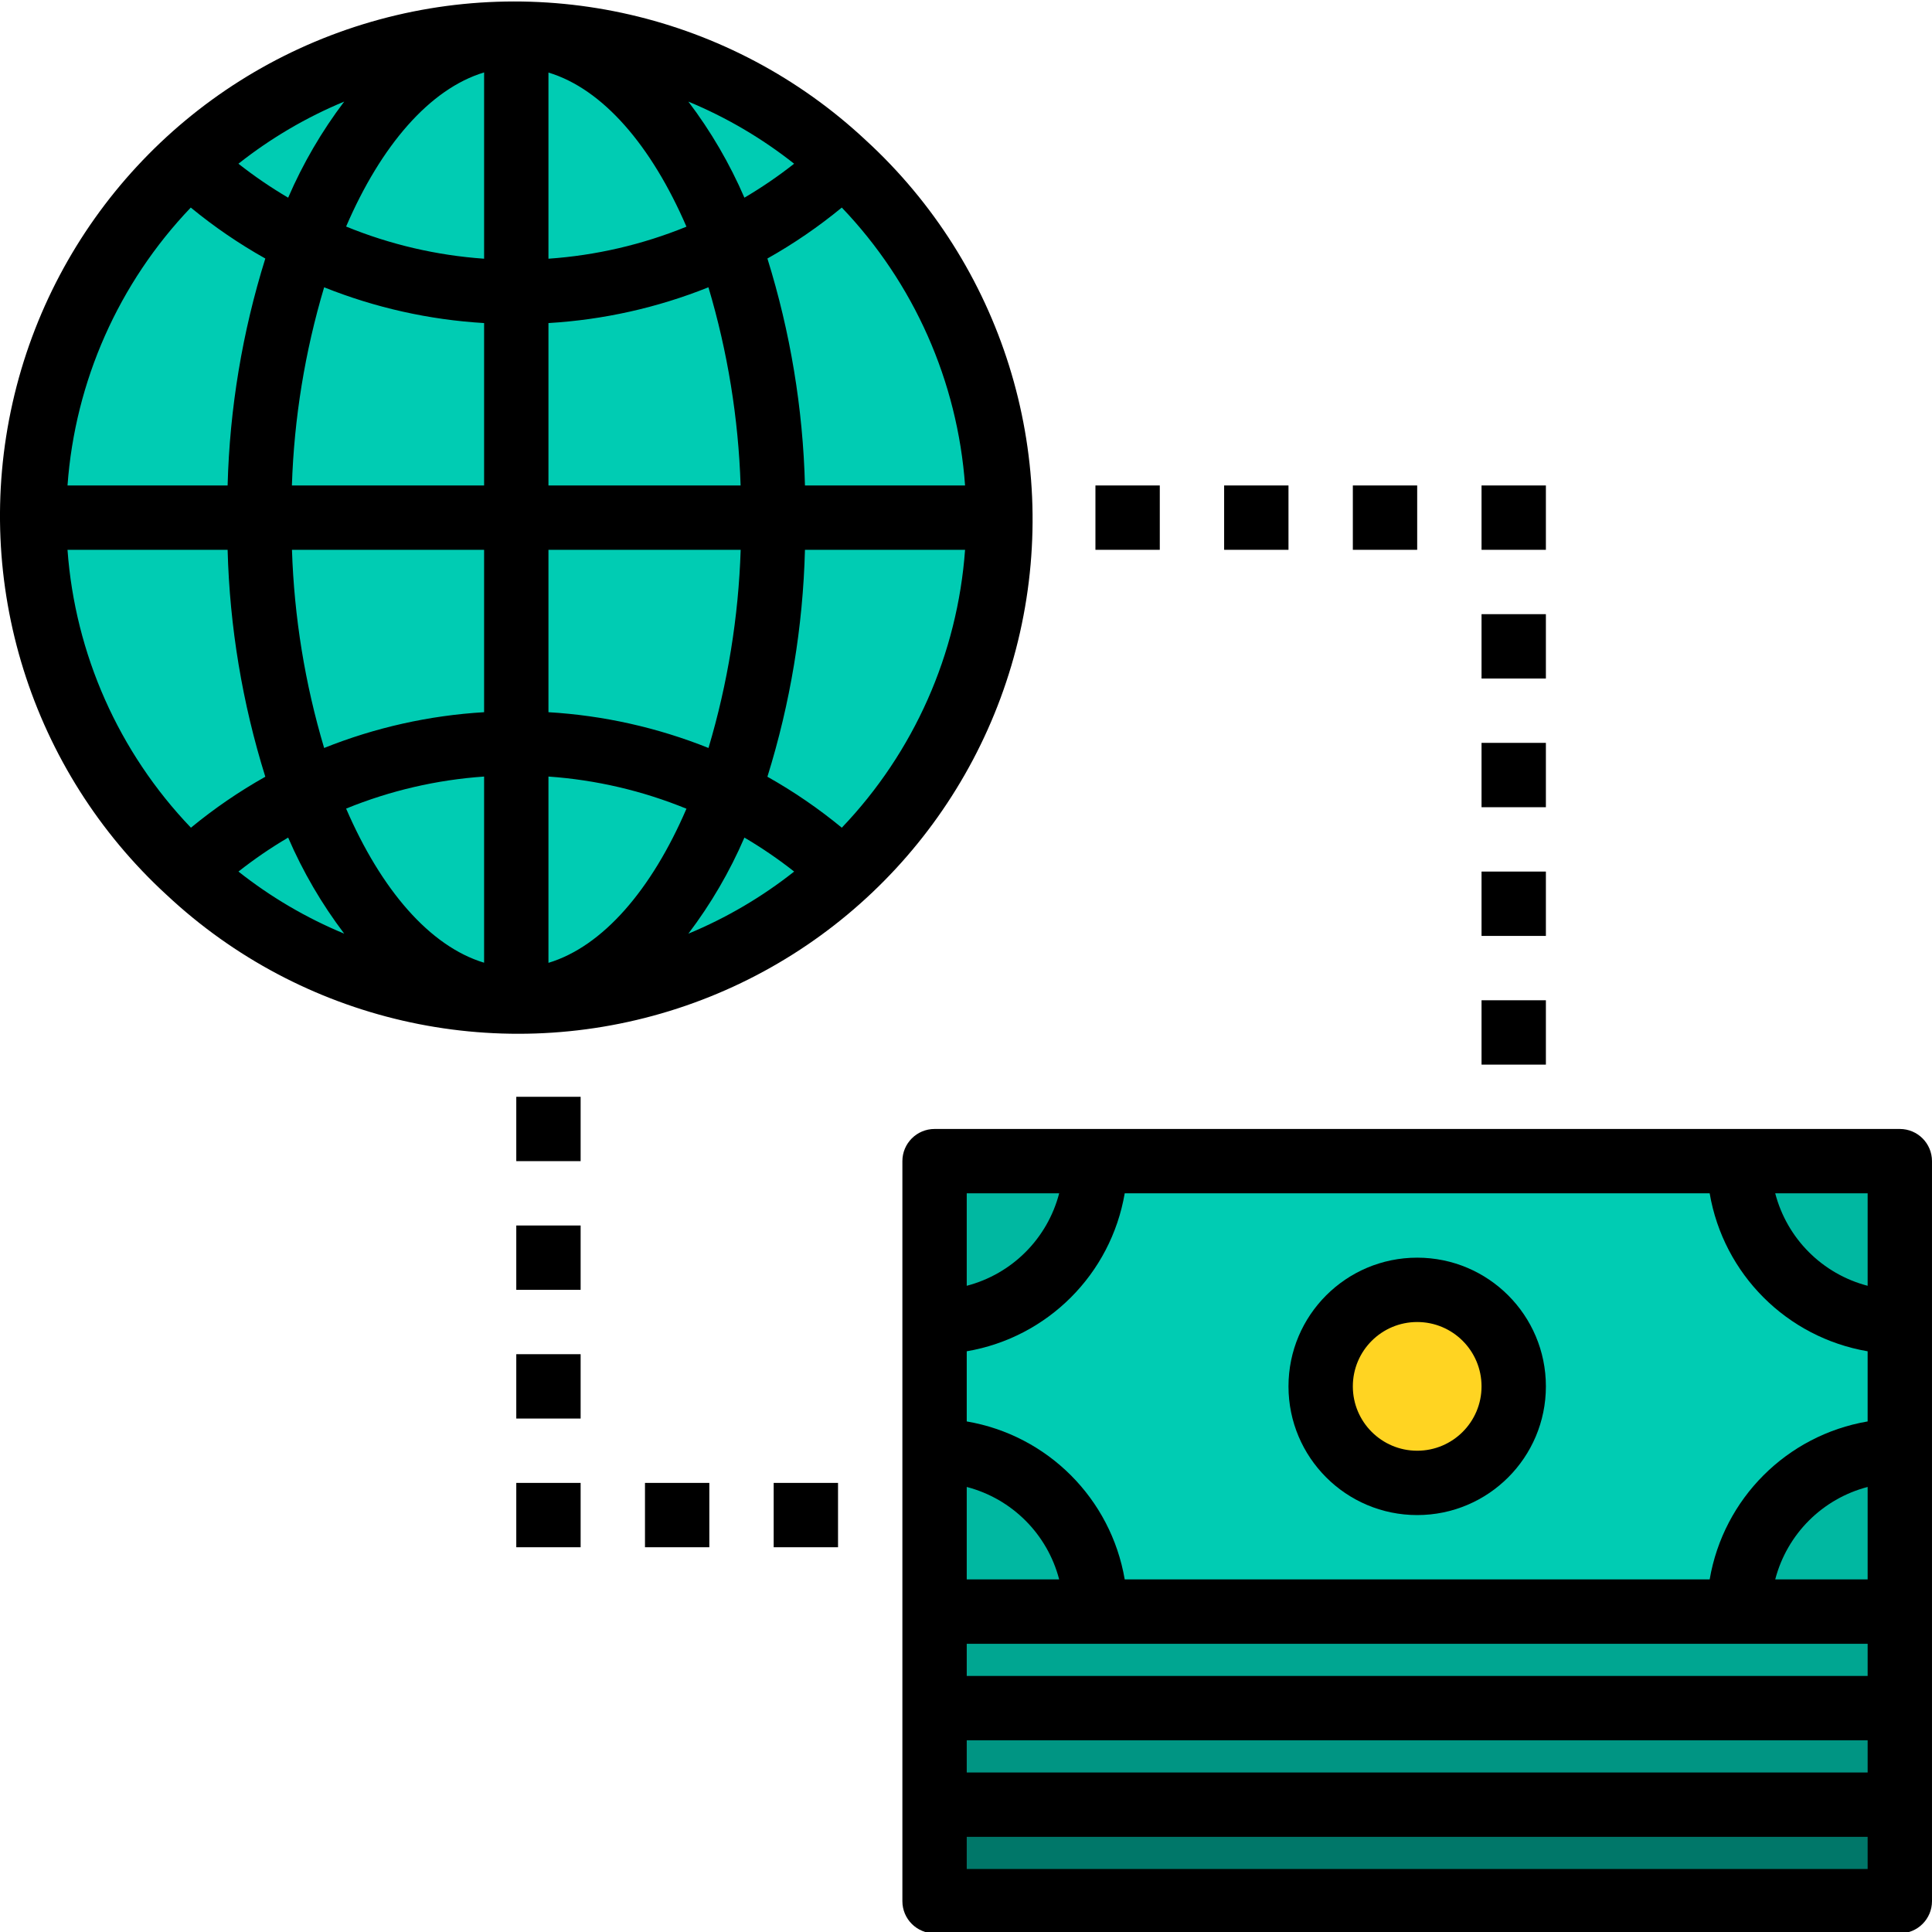 <svg height="480pt" viewBox="0 0 480.369 480" width="480pt" xmlns="http://www.w3.org/2000/svg"><path d="m232.367 288.52h240v112h-240zm0 0" fill="#00ccb3"/><path d="m376.367 344.52c0 13.254-10.742 24-24 24-13.254 0-24-10.746-24-24 0-13.258 10.746-24 24-24 13.258 0 24 10.742 24 24zm0 0" fill="#ffd422"/><g fill="#00b8a1"><path d="m472.367 328.52v-40h-40c0 22.09 17.91 40 40 40zm0 0"/><path d="m432.367 400.52h40v-40c-22.09 0-40 17.906-40 40zm0 0"/><path d="m272.367 288.52h-40v40c22.094 0 40-17.91 40-40zm0 0"/><path d="m232.367 360.52v40h40c0-22.094-17.906-40-40-40zm0 0"/></g><path d="m472.367 400.52h-240v24h240zm0 0" fill="#00a691"/><path d="m232.367 424.52h240v24h-240zm0 0" fill="#009583"/><path d="m232.367 448.52h240v24h-240zm0 0" fill="#007769"/><path d="m209.809 40.52c-31.391-29.395-76.121-39.73-117.223-27.078-41.102 12.648-72.285 46.34-81.719 88.297-9.434 41.961 4.328 85.754 36.062 114.781 31.391 29.395 76.121 39.727 117.223 27.078 41.102-12.648 72.285-46.344 81.719-88.301 9.43-41.957-4.328-85.754-36.062-114.777zm0 0" fill="#00ccb3"/><path d="m304.367 120.52h16v16h-16zm0 0"/><path d="m272.367 120.52h16v16h-16zm0 0"/><path d="m336.367 120.52h16v16h-16zm0 0"/><path d="m368.367 120.52h16v16h-16zm0 0"/><path d="m368.367 152.52h16v16h-16zm0 0"/><path d="m368.367 184.52h16v16h-16zm0 0"/><path d="m368.367 216.52h16v16h-16zm0 0"/><path d="m368.367 248.52h16v16h-16zm0 0"/><path d="m192.367 368.52h16v16h-16zm0 0"/><path d="m160.367 368.52h16v16h-16zm0 0"/><path d="m128.367 368.52h16v16h-16zm0 0"/><path d="m128.367 336.52h16v16h-16zm0 0"/><path d="m128.367 304.52h16v16h-16zm0 0"/><path d="m128.367 272.52h16v16h-16zm0 0"/><path d="m352.367 376.52c17.676 0 32-14.328 32-32 0-17.676-14.324-32-32-32-17.672 0-32 14.324-32 32 0 17.672 14.328 32 32 32zm0-48c8.84 0 16 7.16 16 16 0 8.836-7.16 16-16 16-8.836 0-16-7.164-16-16 0-8.84 7.164-16 16-16zm0 0"/><path d="m472.367 280.52h-240c-4.418 0-8 3.582-8 8v184c0 4.418 3.582 8 8 8h240c4.418 0 8-3.582 8-8v-184c0-4.418-3.582-8-8-8zm-192.719 16h145.441c3.434 20.098 19.18 35.844 39.277 39.277v17.441c-20.098 3.434-35.844 19.18-39.277 39.281h-145.441c-3.434-20.102-19.18-35.848-39.281-39.281v-17.441c20.102-3.434 35.848-19.18 39.281-39.277zm184.719 96h-22.98c2.93-11.262 11.723-20.059 22.98-22.992zm0 24h-224v-8h224zm-224-24v-22.992c11.262 2.934 20.055 11.73 22.984 22.992zm0 40h224v8h-224zm224-136v22.992c-11.258-2.938-20.051-11.73-22.98-22.992zm-224 0h22.984c-2.93 11.262-11.723 20.055-22.984 22.992zm224 168h-224v-8h224zm0 0"/><path d="m215.258 34.672c-33.484-31.316-81.172-42.316-124.988-28.828-43.816 13.488-77.062 49.398-87.141 94.121-10.078 44.727 4.555 91.426 38.352 122.402 33.484 31.316 81.168 42.312 124.988 28.824 43.816-13.488 77.062-49.395 87.141-94.121 10.078-44.727-4.555-91.422-38.352-122.398zm-198.473 85.848c1.875-25.895 12.711-50.328 30.648-69.098 5.793 4.762 11.996 9.004 18.535 12.672-5.715 18.285-8.867 37.273-9.375 56.426zm119.582 72.375c11.793.824 23.375 3.527 34.312 8-8.68 20.16-20.801 34.238-34.312 38.32zm0-16v-40.375h47.793c-.539 16.699-3.227 33.258-8 49.27-12.699-5.082-26.137-8.086-39.793-8.895zm0-56.375v-40.379c13.652-.809 27.082-3.812 39.777-8.895 4.773 16.012 7.461 32.574 8 49.273zm-16-56.379c-11.789-.824-23.371-3.523-34.309-8 8.68-20.16 20.797-34.238 34.309-38.32zm16 0v-46.285c13.523 4.078 25.602 18.16 34.312 38.32-10.941 4.461-22.523 7.148-34.312 7.965zm34.785-39.062c9.438 3.91 18.285 9.105 26.297 15.441-3.922 3.094-8.055 5.914-12.359 8.445-3.668-8.492-8.348-16.516-13.938-23.887zm-99.504 23.887c-4.309-2.531-8.441-5.355-12.367-8.445 8.016-6.336 16.867-11.535 26.305-15.449-5.59 7.379-10.266 15.402-13.938 23.895zm8.945 22.281c12.695 5.082 26.125 8.086 39.773 8.895v40.379h-47.789c.543-16.703 3.238-33.262 8.016-49.273zm39.773 65.273v40.375c-13.648.809-27.078 3.812-39.773 8.895-4.773-16.012-7.461-32.57-8-49.27zm0 56.375v46.289c-13.52-4.082-25.598-18.16-34.309-38.32 10.941-4.465 22.523-7.152 34.309-7.969zm-34.781 39.062c-9.438-3.906-18.285-9.105-26.297-15.438 3.922-3.094 8.051-5.918 12.359-8.449 3.668 8.496 8.348 16.516 13.938 23.887zm99.504-23.887c4.309 2.535 8.441 5.355 12.367 8.449-8.016 6.336-16.867 11.535-26.305 15.445 5.59-7.375 10.27-15.398 13.938-23.895zm5.719-15.129c5.699-18.285 8.844-37.273 9.336-56.422h39.809c-1.875 25.895-12.711 50.324-30.648 69.094-5.781-4.762-11.969-9-18.496-12.672zm49.145-72.422h-39.809c-.492-19.148-3.637-38.137-9.336-56.426 6.527-3.672 12.715-7.91 18.496-12.672 17.941 18.766 28.777 43.199 30.648 69.098zm-223.199 16h39.84c.508 19.148 3.66 38.137 9.375 56.422-6.527 3.672-12.715 7.91-18.496 12.672-17.957-18.762-28.809-43.195-30.688-69.094zm0 0"/></svg>